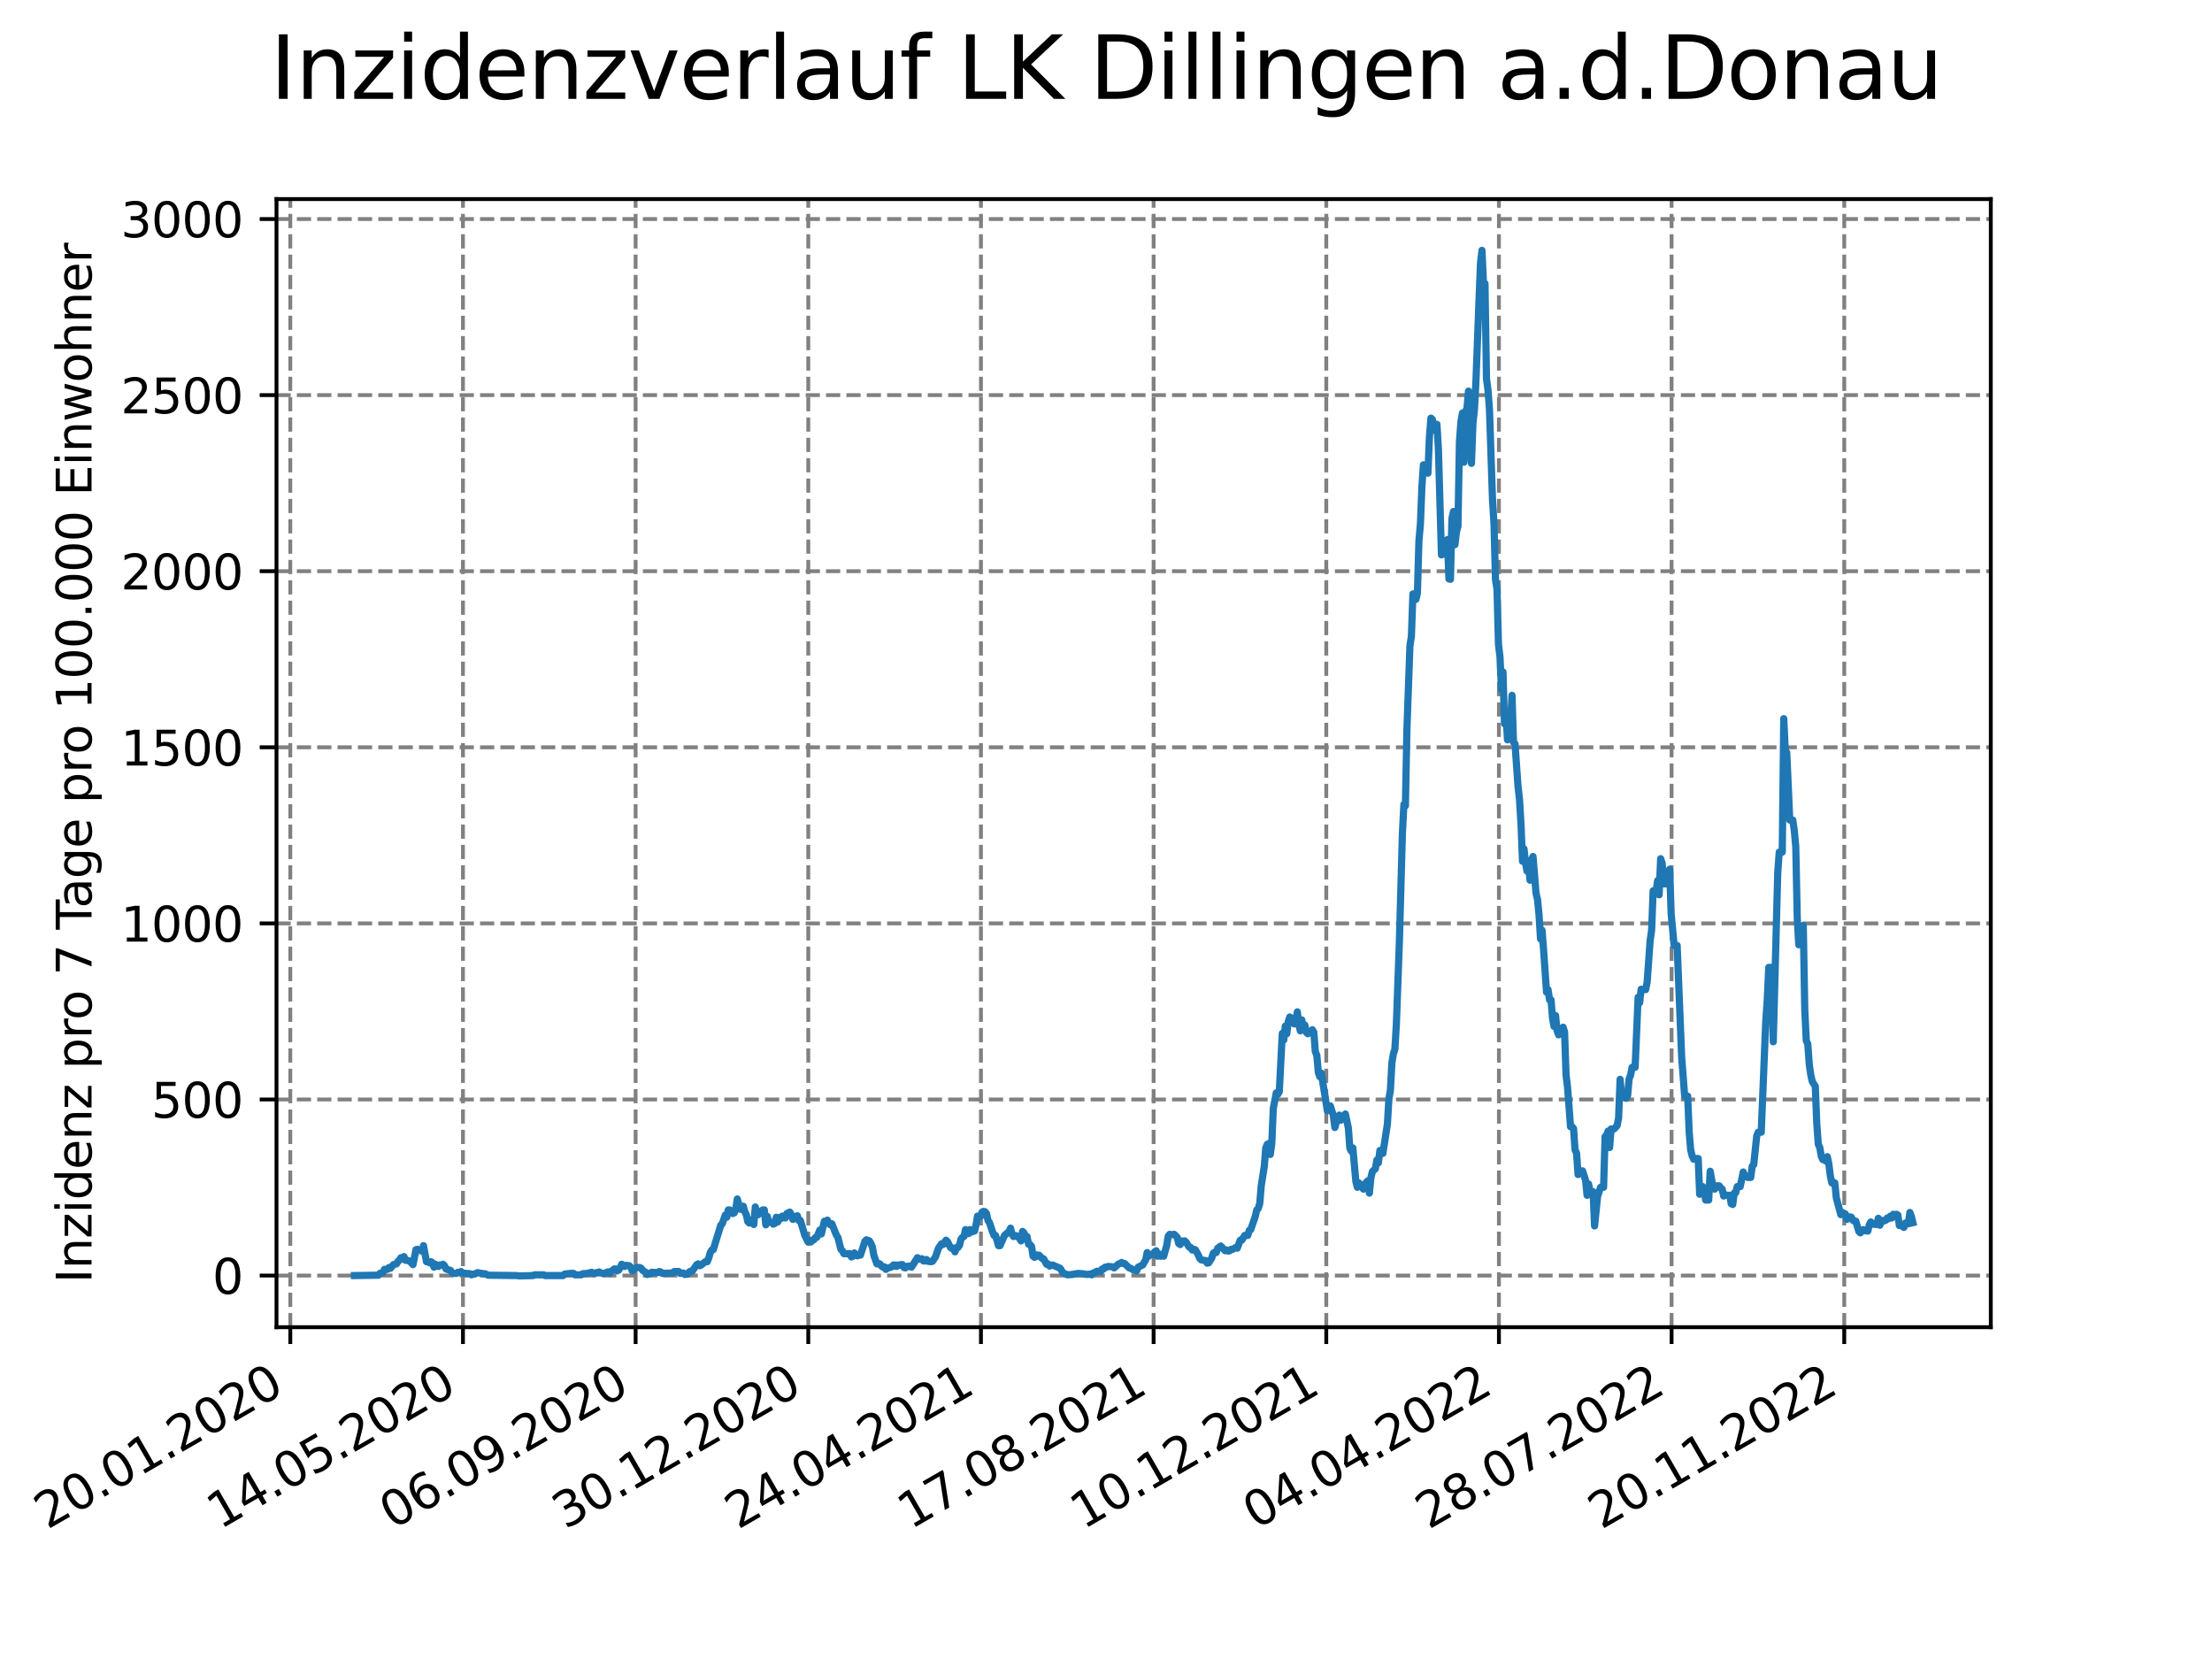 <?xml version="1.0" encoding="utf-8" standalone="no"?>
<!DOCTYPE svg PUBLIC "-//W3C//DTD SVG 1.1//EN"
  "http://www.w3.org/Graphics/SVG/1.1/DTD/svg11.dtd">
<svg xmlns:xlink="http://www.w3.org/1999/xlink" width="460.8pt" height="345.6pt" viewBox="0 0 460.8 345.6" xmlns="http://www.w3.org/2000/svg" version="1.1">
 <defs>
  <style type="text/css">*{stroke-linejoin: round; stroke-linecap: butt}</style>
 </defs>
 <g id="figure_1">
  <g id="patch_1">
   <path d="M 0 345.6 
L 460.8 345.6 
L 460.8 0 
L 0 0 
z
" style="fill: #ffffff"/>
  </g>
  <g id="axes_1">
   <g id="patch_2">
    <path d="M 57.6 276.48 
L 414.72 276.48 
L 414.72 41.472 
L 57.6 41.472 
z
" style="fill: #ffffff"/>
   </g>
   <g id="matplotlib.axis_1">
    <g id="xtick_1">
     <g id="line2d_1">
      <path d="M 60.475 276.48 
L 60.475 41.472 
" clip-path="url(#p86021209bf)" style="fill: none; stroke-dasharray: 2.96,1.28; stroke-dashoffset: 0; stroke: #808080; stroke-width: 0.8"/>
     </g>
     <g id="line2d_2">
      <defs>
       <path id="m618282a5e6" d="M 0 0 
L 0 3.5 
" style="stroke: #000000; stroke-width: 0.8"/>
      </defs>
      <g>
       <use xlink:href="#m618282a5e6" x="60.475" y="276.48" style="stroke: #000000; stroke-width: 0.8"/>
      </g>
     </g>
     <g id="text_1">
      <!-- 20.01.2020 -->
      <g transform="translate(9.85 318.689) rotate(-30) scale(0.1 -0.1)">
       <defs>
        <path id="DejaVuSans-32" d="M 1228 531 
L 3431 531 
L 3431 0 
L 469 0 
L 469 531 
Q 828 903 1448 1529 
Q 2069 2156 2228 2338 
Q 2531 2678 2651 2914 
Q 2772 3150 2772 3378 
Q 2772 3750 2511 3984 
Q 2250 4219 1831 4219 
Q 1534 4219 1204 4116 
Q 875 4013 500 3803 
L 500 4441 
Q 881 4594 1212 4672 
Q 1544 4750 1819 4750 
Q 2544 4750 2975 4387 
Q 3406 4025 3406 3419 
Q 3406 3131 3298 2873 
Q 3191 2616 2906 2266 
Q 2828 2175 2409 1742 
Q 1991 1309 1228 531 
z
" transform="scale(0.016)"/>
        <path id="DejaVuSans-30" d="M 2034 4250 
Q 1547 4250 1301 3770 
Q 1056 3291 1056 2328 
Q 1056 1369 1301 889 
Q 1547 409 2034 409 
Q 2525 409 2770 889 
Q 3016 1369 3016 2328 
Q 3016 3291 2770 3770 
Q 2525 4250 2034 4250 
z
M 2034 4750 
Q 2819 4750 3233 4129 
Q 3647 3509 3647 2328 
Q 3647 1150 3233 529 
Q 2819 -91 2034 -91 
Q 1250 -91 836 529 
Q 422 1150 422 2328 
Q 422 3509 836 4129 
Q 1250 4750 2034 4750 
z
" transform="scale(0.016)"/>
        <path id="DejaVuSans-2e" d="M 684 794 
L 1344 794 
L 1344 0 
L 684 0 
L 684 794 
z
" transform="scale(0.016)"/>
        <path id="DejaVuSans-31" d="M 794 531 
L 1825 531 
L 1825 4091 
L 703 3866 
L 703 4441 
L 1819 4666 
L 2450 4666 
L 2450 531 
L 3481 531 
L 3481 0 
L 794 0 
L 794 531 
z
" transform="scale(0.016)"/>
       </defs>
       <use xlink:href="#DejaVuSans-32"/>
       <use xlink:href="#DejaVuSans-30" x="63.623"/>
       <use xlink:href="#DejaVuSans-2e" x="127.246"/>
       <use xlink:href="#DejaVuSans-30" x="159.033"/>
       <use xlink:href="#DejaVuSans-31" x="222.656"/>
       <use xlink:href="#DejaVuSans-2e" x="286.279"/>
       <use xlink:href="#DejaVuSans-32" x="318.066"/>
       <use xlink:href="#DejaVuSans-30" x="381.689"/>
       <use xlink:href="#DejaVuSans-32" x="445.312"/>
       <use xlink:href="#DejaVuSans-30" x="508.936"/>
      </g>
     </g>
    </g>
    <g id="xtick_2">
     <g id="line2d_3">
      <path d="M 96.443 276.48 
L 96.443 41.472 
" clip-path="url(#p86021209bf)" style="fill: none; stroke-dasharray: 2.96,1.28; stroke-dashoffset: 0; stroke: #808080; stroke-width: 0.8"/>
     </g>
     <g id="line2d_4">
      <g>
       <use xlink:href="#m618282a5e6" x="96.443" y="276.48" style="stroke: #000000; stroke-width: 0.8"/>
      </g>
     </g>
     <g id="text_2">
      <!-- 14.05.2020 -->
      <g transform="translate(45.818 318.689) rotate(-30) scale(0.1 -0.1)">
       <defs>
        <path id="DejaVuSans-34" d="M 2419 4116 
L 825 1625 
L 2419 1625 
L 2419 4116 
z
M 2253 4666 
L 3047 4666 
L 3047 1625 
L 3713 1625 
L 3713 1100 
L 3047 1100 
L 3047 0 
L 2419 0 
L 2419 1100 
L 313 1100 
L 313 1709 
L 2253 4666 
z
" transform="scale(0.016)"/>
        <path id="DejaVuSans-35" d="M 691 4666 
L 3169 4666 
L 3169 4134 
L 1269 4134 
L 1269 2991 
Q 1406 3038 1543 3061 
Q 1681 3084 1819 3084 
Q 2600 3084 3056 2656 
Q 3513 2228 3513 1497 
Q 3513 744 3044 326 
Q 2575 -91 1722 -91 
Q 1428 -91 1123 -41 
Q 819 9 494 109 
L 494 744 
Q 775 591 1075 516 
Q 1375 441 1709 441 
Q 2250 441 2565 725 
Q 2881 1009 2881 1497 
Q 2881 1984 2565 2268 
Q 2250 2553 1709 2553 
Q 1456 2553 1204 2497 
Q 953 2441 691 2322 
L 691 4666 
z
" transform="scale(0.016)"/>
       </defs>
       <use xlink:href="#DejaVuSans-31"/>
       <use xlink:href="#DejaVuSans-34" x="63.623"/>
       <use xlink:href="#DejaVuSans-2e" x="127.246"/>
       <use xlink:href="#DejaVuSans-30" x="159.033"/>
       <use xlink:href="#DejaVuSans-35" x="222.656"/>
       <use xlink:href="#DejaVuSans-2e" x="286.279"/>
       <use xlink:href="#DejaVuSans-32" x="318.066"/>
       <use xlink:href="#DejaVuSans-30" x="381.689"/>
       <use xlink:href="#DejaVuSans-32" x="445.312"/>
       <use xlink:href="#DejaVuSans-30" x="508.936"/>
      </g>
     </g>
    </g>
    <g id="xtick_3">
     <g id="line2d_5">
      <path d="M 132.412 276.48 
L 132.412 41.472 
" clip-path="url(#p86021209bf)" style="fill: none; stroke-dasharray: 2.96,1.28; stroke-dashoffset: 0; stroke: #808080; stroke-width: 0.8"/>
     </g>
     <g id="line2d_6">
      <g>
       <use xlink:href="#m618282a5e6" x="132.412" y="276.48" style="stroke: #000000; stroke-width: 0.8"/>
      </g>
     </g>
     <g id="text_3">
      <!-- 06.09.2020 -->
      <g transform="translate(81.787 318.689) rotate(-30) scale(0.1 -0.1)">
       <defs>
        <path id="DejaVuSans-36" d="M 2113 2584 
Q 1688 2584 1439 2293 
Q 1191 2003 1191 1497 
Q 1191 994 1439 701 
Q 1688 409 2113 409 
Q 2538 409 2786 701 
Q 3034 994 3034 1497 
Q 3034 2003 2786 2293 
Q 2538 2584 2113 2584 
z
M 3366 4563 
L 3366 3988 
Q 3128 4100 2886 4159 
Q 2644 4219 2406 4219 
Q 1781 4219 1451 3797 
Q 1122 3375 1075 2522 
Q 1259 2794 1537 2939 
Q 1816 3084 2150 3084 
Q 2853 3084 3261 2657 
Q 3669 2231 3669 1497 
Q 3669 778 3244 343 
Q 2819 -91 2113 -91 
Q 1303 -91 875 529 
Q 447 1150 447 2328 
Q 447 3434 972 4092 
Q 1497 4750 2381 4750 
Q 2619 4750 2861 4703 
Q 3103 4656 3366 4563 
z
" transform="scale(0.016)"/>
        <path id="DejaVuSans-39" d="M 703 97 
L 703 672 
Q 941 559 1184 500 
Q 1428 441 1663 441 
Q 2288 441 2617 861 
Q 2947 1281 2994 2138 
Q 2813 1869 2534 1725 
Q 2256 1581 1919 1581 
Q 1219 1581 811 2004 
Q 403 2428 403 3163 
Q 403 3881 828 4315 
Q 1253 4750 1959 4750 
Q 2769 4750 3195 4129 
Q 3622 3509 3622 2328 
Q 3622 1225 3098 567 
Q 2575 -91 1691 -91 
Q 1453 -91 1209 -44 
Q 966 3 703 97 
z
M 1959 2075 
Q 2384 2075 2632 2365 
Q 2881 2656 2881 3163 
Q 2881 3666 2632 3958 
Q 2384 4250 1959 4250 
Q 1534 4250 1286 3958 
Q 1038 3666 1038 3163 
Q 1038 2656 1286 2365 
Q 1534 2075 1959 2075 
z
" transform="scale(0.016)"/>
       </defs>
       <use xlink:href="#DejaVuSans-30"/>
       <use xlink:href="#DejaVuSans-36" x="63.623"/>
       <use xlink:href="#DejaVuSans-2e" x="127.246"/>
       <use xlink:href="#DejaVuSans-30" x="159.033"/>
       <use xlink:href="#DejaVuSans-39" x="222.656"/>
       <use xlink:href="#DejaVuSans-2e" x="286.279"/>
       <use xlink:href="#DejaVuSans-32" x="318.066"/>
       <use xlink:href="#DejaVuSans-30" x="381.689"/>
       <use xlink:href="#DejaVuSans-32" x="445.312"/>
       <use xlink:href="#DejaVuSans-30" x="508.936"/>
      </g>
     </g>
    </g>
    <g id="xtick_4">
     <g id="line2d_7">
      <path d="M 168.38 276.48 
L 168.38 41.472 
" clip-path="url(#p86021209bf)" style="fill: none; stroke-dasharray: 2.96,1.28; stroke-dashoffset: 0; stroke: #808080; stroke-width: 0.8"/>
     </g>
     <g id="line2d_8">
      <g>
       <use xlink:href="#m618282a5e6" x="168.38" y="276.48" style="stroke: #000000; stroke-width: 0.8"/>
      </g>
     </g>
     <g id="text_4">
      <!-- 30.12.2020 -->
      <g transform="translate(117.755 318.689) rotate(-30) scale(0.1 -0.1)">
       <defs>
        <path id="DejaVuSans-33" d="M 2597 2516 
Q 3050 2419 3304 2112 
Q 3559 1806 3559 1356 
Q 3559 666 3084 287 
Q 2609 -91 1734 -91 
Q 1441 -91 1130 -33 
Q 819 25 488 141 
L 488 750 
Q 750 597 1062 519 
Q 1375 441 1716 441 
Q 2309 441 2620 675 
Q 2931 909 2931 1356 
Q 2931 1769 2642 2001 
Q 2353 2234 1838 2234 
L 1294 2234 
L 1294 2753 
L 1863 2753 
Q 2328 2753 2575 2939 
Q 2822 3125 2822 3475 
Q 2822 3834 2567 4026 
Q 2313 4219 1838 4219 
Q 1578 4219 1281 4162 
Q 984 4106 628 3988 
L 628 4550 
Q 988 4650 1302 4700 
Q 1616 4750 1894 4750 
Q 2613 4750 3031 4423 
Q 3450 4097 3450 3541 
Q 3450 3153 3228 2886 
Q 3006 2619 2597 2516 
z
" transform="scale(0.016)"/>
       </defs>
       <use xlink:href="#DejaVuSans-33"/>
       <use xlink:href="#DejaVuSans-30" x="63.623"/>
       <use xlink:href="#DejaVuSans-2e" x="127.246"/>
       <use xlink:href="#DejaVuSans-31" x="159.033"/>
       <use xlink:href="#DejaVuSans-32" x="222.656"/>
       <use xlink:href="#DejaVuSans-2e" x="286.279"/>
       <use xlink:href="#DejaVuSans-32" x="318.066"/>
       <use xlink:href="#DejaVuSans-30" x="381.689"/>
       <use xlink:href="#DejaVuSans-32" x="445.312"/>
       <use xlink:href="#DejaVuSans-30" x="508.936"/>
      </g>
     </g>
    </g>
    <g id="xtick_5">
     <g id="line2d_9">
      <path d="M 204.349 276.48 
L 204.349 41.472 
" clip-path="url(#p86021209bf)" style="fill: none; stroke-dasharray: 2.96,1.28; stroke-dashoffset: 0; stroke: #808080; stroke-width: 0.8"/>
     </g>
     <g id="line2d_10">
      <g>
       <use xlink:href="#m618282a5e6" x="204.349" y="276.48" style="stroke: #000000; stroke-width: 0.8"/>
      </g>
     </g>
     <g id="text_5">
      <!-- 24.04.2021 -->
      <g transform="translate(153.724 318.689) rotate(-30) scale(0.1 -0.1)">
       <use xlink:href="#DejaVuSans-32"/>
       <use xlink:href="#DejaVuSans-34" x="63.623"/>
       <use xlink:href="#DejaVuSans-2e" x="127.246"/>
       <use xlink:href="#DejaVuSans-30" x="159.033"/>
       <use xlink:href="#DejaVuSans-34" x="222.656"/>
       <use xlink:href="#DejaVuSans-2e" x="286.279"/>
       <use xlink:href="#DejaVuSans-32" x="318.066"/>
       <use xlink:href="#DejaVuSans-30" x="381.689"/>
       <use xlink:href="#DejaVuSans-32" x="445.312"/>
       <use xlink:href="#DejaVuSans-31" x="508.936"/>
      </g>
     </g>
    </g>
    <g id="xtick_6">
     <g id="line2d_11">
      <path d="M 240.317 276.48 
L 240.317 41.472 
" clip-path="url(#p86021209bf)" style="fill: none; stroke-dasharray: 2.96,1.28; stroke-dashoffset: 0; stroke: #808080; stroke-width: 0.8"/>
     </g>
     <g id="line2d_12">
      <g>
       <use xlink:href="#m618282a5e6" x="240.317" y="276.48" style="stroke: #000000; stroke-width: 0.8"/>
      </g>
     </g>
     <g id="text_6">
      <!-- 17.08.2021 -->
      <g transform="translate(189.692 318.689) rotate(-30) scale(0.1 -0.1)">
       <defs>
        <path id="DejaVuSans-37" d="M 525 4666 
L 3525 4666 
L 3525 4397 
L 1831 0 
L 1172 0 
L 2766 4134 
L 525 4134 
L 525 4666 
z
" transform="scale(0.016)"/>
        <path id="DejaVuSans-38" d="M 2034 2216 
Q 1584 2216 1326 1975 
Q 1069 1734 1069 1313 
Q 1069 891 1326 650 
Q 1584 409 2034 409 
Q 2484 409 2743 651 
Q 3003 894 3003 1313 
Q 3003 1734 2745 1975 
Q 2488 2216 2034 2216 
z
M 1403 2484 
Q 997 2584 770 2862 
Q 544 3141 544 3541 
Q 544 4100 942 4425 
Q 1341 4750 2034 4750 
Q 2731 4750 3128 4425 
Q 3525 4100 3525 3541 
Q 3525 3141 3298 2862 
Q 3072 2584 2669 2484 
Q 3125 2378 3379 2068 
Q 3634 1759 3634 1313 
Q 3634 634 3220 271 
Q 2806 -91 2034 -91 
Q 1263 -91 848 271 
Q 434 634 434 1313 
Q 434 1759 690 2068 
Q 947 2378 1403 2484 
z
M 1172 3481 
Q 1172 3119 1398 2916 
Q 1625 2713 2034 2713 
Q 2441 2713 2670 2916 
Q 2900 3119 2900 3481 
Q 2900 3844 2670 4047 
Q 2441 4250 2034 4250 
Q 1625 4250 1398 4047 
Q 1172 3844 1172 3481 
z
" transform="scale(0.016)"/>
       </defs>
       <use xlink:href="#DejaVuSans-31"/>
       <use xlink:href="#DejaVuSans-37" x="63.623"/>
       <use xlink:href="#DejaVuSans-2e" x="127.246"/>
       <use xlink:href="#DejaVuSans-30" x="159.033"/>
       <use xlink:href="#DejaVuSans-38" x="222.656"/>
       <use xlink:href="#DejaVuSans-2e" x="286.279"/>
       <use xlink:href="#DejaVuSans-32" x="318.066"/>
       <use xlink:href="#DejaVuSans-30" x="381.689"/>
       <use xlink:href="#DejaVuSans-32" x="445.312"/>
       <use xlink:href="#DejaVuSans-31" x="508.936"/>
      </g>
     </g>
    </g>
    <g id="xtick_7">
     <g id="line2d_13">
      <path d="M 276.286 276.48 
L 276.286 41.472 
" clip-path="url(#p86021209bf)" style="fill: none; stroke-dasharray: 2.96,1.28; stroke-dashoffset: 0; stroke: #808080; stroke-width: 0.8"/>
     </g>
     <g id="line2d_14">
      <g>
       <use xlink:href="#m618282a5e6" x="276.286" y="276.48" style="stroke: #000000; stroke-width: 0.8"/>
      </g>
     </g>
     <g id="text_7">
      <!-- 10.12.2021 -->
      <g transform="translate(225.66 318.689) rotate(-30) scale(0.1 -0.1)">
       <use xlink:href="#DejaVuSans-31"/>
       <use xlink:href="#DejaVuSans-30" x="63.623"/>
       <use xlink:href="#DejaVuSans-2e" x="127.246"/>
       <use xlink:href="#DejaVuSans-31" x="159.033"/>
       <use xlink:href="#DejaVuSans-32" x="222.656"/>
       <use xlink:href="#DejaVuSans-2e" x="286.279"/>
       <use xlink:href="#DejaVuSans-32" x="318.066"/>
       <use xlink:href="#DejaVuSans-30" x="381.689"/>
       <use xlink:href="#DejaVuSans-32" x="445.312"/>
       <use xlink:href="#DejaVuSans-31" x="508.936"/>
      </g>
     </g>
    </g>
    <g id="xtick_8">
     <g id="line2d_15">
      <path d="M 312.254 276.48 
L 312.254 41.472 
" clip-path="url(#p86021209bf)" style="fill: none; stroke-dasharray: 2.96,1.28; stroke-dashoffset: 0; stroke: #808080; stroke-width: 0.8"/>
     </g>
     <g id="line2d_16">
      <g>
       <use xlink:href="#m618282a5e6" x="312.254" y="276.48" style="stroke: #000000; stroke-width: 0.8"/>
      </g>
     </g>
     <g id="text_8">
      <!-- 04.04.2022 -->
      <g transform="translate(261.629 318.689) rotate(-30) scale(0.1 -0.1)">
       <use xlink:href="#DejaVuSans-30"/>
       <use xlink:href="#DejaVuSans-34" x="63.623"/>
       <use xlink:href="#DejaVuSans-2e" x="127.246"/>
       <use xlink:href="#DejaVuSans-30" x="159.033"/>
       <use xlink:href="#DejaVuSans-34" x="222.656"/>
       <use xlink:href="#DejaVuSans-2e" x="286.279"/>
       <use xlink:href="#DejaVuSans-32" x="318.066"/>
       <use xlink:href="#DejaVuSans-30" x="381.689"/>
       <use xlink:href="#DejaVuSans-32" x="445.312"/>
       <use xlink:href="#DejaVuSans-32" x="508.936"/>
      </g>
     </g>
    </g>
    <g id="xtick_9">
     <g id="line2d_17">
      <path d="M 348.223 276.48 
L 348.223 41.472 
" clip-path="url(#p86021209bf)" style="fill: none; stroke-dasharray: 2.96,1.28; stroke-dashoffset: 0; stroke: #808080; stroke-width: 0.8"/>
     </g>
     <g id="line2d_18">
      <g>
       <use xlink:href="#m618282a5e6" x="348.223" y="276.48" style="stroke: #000000; stroke-width: 0.8"/>
      </g>
     </g>
     <g id="text_9">
      <!-- 28.07.2022 -->
      <g transform="translate(297.597 318.689) rotate(-30) scale(0.1 -0.1)">
       <use xlink:href="#DejaVuSans-32"/>
       <use xlink:href="#DejaVuSans-38" x="63.623"/>
       <use xlink:href="#DejaVuSans-2e" x="127.246"/>
       <use xlink:href="#DejaVuSans-30" x="159.033"/>
       <use xlink:href="#DejaVuSans-37" x="222.656"/>
       <use xlink:href="#DejaVuSans-2e" x="286.279"/>
       <use xlink:href="#DejaVuSans-32" x="318.066"/>
       <use xlink:href="#DejaVuSans-30" x="381.689"/>
       <use xlink:href="#DejaVuSans-32" x="445.312"/>
       <use xlink:href="#DejaVuSans-32" x="508.936"/>
      </g>
     </g>
    </g>
    <g id="xtick_10">
     <g id="line2d_19">
      <path d="M 384.191 276.48 
L 384.191 41.472 
" clip-path="url(#p86021209bf)" style="fill: none; stroke-dasharray: 2.96,1.28; stroke-dashoffset: 0; stroke: #808080; stroke-width: 0.8"/>
     </g>
     <g id="line2d_20">
      <g>
       <use xlink:href="#m618282a5e6" x="384.191" y="276.48" style="stroke: #000000; stroke-width: 0.8"/>
      </g>
     </g>
     <g id="text_10">
      <!-- 20.11.2022 -->
      <g transform="translate(333.566 318.689) rotate(-30) scale(0.1 -0.1)">
       <use xlink:href="#DejaVuSans-32"/>
       <use xlink:href="#DejaVuSans-30" x="63.623"/>
       <use xlink:href="#DejaVuSans-2e" x="127.246"/>
       <use xlink:href="#DejaVuSans-31" x="159.033"/>
       <use xlink:href="#DejaVuSans-31" x="222.656"/>
       <use xlink:href="#DejaVuSans-2e" x="286.279"/>
       <use xlink:href="#DejaVuSans-32" x="318.066"/>
       <use xlink:href="#DejaVuSans-30" x="381.689"/>
       <use xlink:href="#DejaVuSans-32" x="445.312"/>
       <use xlink:href="#DejaVuSans-32" x="508.936"/>
      </g>
     </g>
    </g>
   </g>
   <g id="matplotlib.axis_2">
    <g id="ytick_1">
     <g id="line2d_21">
      <path d="M 57.6 265.722 
L 414.72 265.722 
" clip-path="url(#p86021209bf)" style="fill: none; stroke-dasharray: 2.96,1.28; stroke-dashoffset: 0; stroke: #808080; stroke-width: 0.8"/>
     </g>
     <g id="line2d_22">
      <defs>
       <path id="m89e9a19fcd" d="M 0 0 
L -3.5 0 
" style="stroke: #000000; stroke-width: 0.8"/>
      </defs>
      <g>
       <use xlink:href="#m89e9a19fcd" x="57.6" y="265.722" style="stroke: #000000; stroke-width: 0.8"/>
      </g>
     </g>
     <g id="text_11">
      <!-- 0 -->
      <g transform="translate(44.237 269.521) scale(0.1 -0.1)">
       <use xlink:href="#DejaVuSans-30"/>
      </g>
     </g>
    </g>
    <g id="ytick_2">
     <g id="line2d_23">
      <path d="M 57.6 229.04 
L 414.72 229.04 
" clip-path="url(#p86021209bf)" style="fill: none; stroke-dasharray: 2.96,1.28; stroke-dashoffset: 0; stroke: #808080; stroke-width: 0.8"/>
     </g>
     <g id="line2d_24">
      <g>
       <use xlink:href="#m89e9a19fcd" x="57.6" y="229.04" style="stroke: #000000; stroke-width: 0.8"/>
      </g>
     </g>
     <g id="text_12">
      <!-- 500 -->
      <g transform="translate(31.512 232.839) scale(0.1 -0.1)">
       <use xlink:href="#DejaVuSans-35"/>
       <use xlink:href="#DejaVuSans-30" x="63.623"/>
       <use xlink:href="#DejaVuSans-30" x="127.246"/>
      </g>
     </g>
    </g>
    <g id="ytick_3">
     <g id="line2d_25">
      <path d="M 57.6 192.358 
L 414.72 192.358 
" clip-path="url(#p86021209bf)" style="fill: none; stroke-dasharray: 2.96,1.28; stroke-dashoffset: 0; stroke: #808080; stroke-width: 0.8"/>
     </g>
     <g id="line2d_26">
      <g>
       <use xlink:href="#m89e9a19fcd" x="57.6" y="192.358" style="stroke: #000000; stroke-width: 0.8"/>
      </g>
     </g>
     <g id="text_13">
      <!-- 1000 -->
      <g transform="translate(25.15 196.157) scale(0.1 -0.1)">
       <use xlink:href="#DejaVuSans-31"/>
       <use xlink:href="#DejaVuSans-30" x="63.623"/>
       <use xlink:href="#DejaVuSans-30" x="127.246"/>
       <use xlink:href="#DejaVuSans-30" x="190.869"/>
      </g>
     </g>
    </g>
    <g id="ytick_4">
     <g id="line2d_27">
      <path d="M 57.6 155.676 
L 414.72 155.676 
" clip-path="url(#p86021209bf)" style="fill: none; stroke-dasharray: 2.96,1.28; stroke-dashoffset: 0; stroke: #808080; stroke-width: 0.8"/>
     </g>
     <g id="line2d_28">
      <g>
       <use xlink:href="#m89e9a19fcd" x="57.6" y="155.676" style="stroke: #000000; stroke-width: 0.8"/>
      </g>
     </g>
     <g id="text_14">
      <!-- 1500 -->
      <g transform="translate(25.15 159.476) scale(0.1 -0.1)">
       <use xlink:href="#DejaVuSans-31"/>
       <use xlink:href="#DejaVuSans-35" x="63.623"/>
       <use xlink:href="#DejaVuSans-30" x="127.246"/>
       <use xlink:href="#DejaVuSans-30" x="190.869"/>
      </g>
     </g>
    </g>
    <g id="ytick_5">
     <g id="line2d_29">
      <path d="M 57.6 118.995 
L 414.72 118.995 
" clip-path="url(#p86021209bf)" style="fill: none; stroke-dasharray: 2.96,1.28; stroke-dashoffset: 0; stroke: #808080; stroke-width: 0.8"/>
     </g>
     <g id="line2d_30">
      <g>
       <use xlink:href="#m89e9a19fcd" x="57.6" y="118.995" style="stroke: #000000; stroke-width: 0.8"/>
      </g>
     </g>
     <g id="text_15">
      <!-- 2000 -->
      <g transform="translate(25.15 122.794) scale(0.1 -0.1)">
       <use xlink:href="#DejaVuSans-32"/>
       <use xlink:href="#DejaVuSans-30" x="63.623"/>
       <use xlink:href="#DejaVuSans-30" x="127.246"/>
       <use xlink:href="#DejaVuSans-30" x="190.869"/>
      </g>
     </g>
    </g>
    <g id="ytick_6">
     <g id="line2d_31">
      <path d="M 57.6 82.313 
L 414.72 82.313 
" clip-path="url(#p86021209bf)" style="fill: none; stroke-dasharray: 2.96,1.28; stroke-dashoffset: 0; stroke: #808080; stroke-width: 0.8"/>
     </g>
     <g id="line2d_32">
      <g>
       <use xlink:href="#m89e9a19fcd" x="57.6" y="82.313" style="stroke: #000000; stroke-width: 0.8"/>
      </g>
     </g>
     <g id="text_16">
      <!-- 2500 -->
      <g transform="translate(25.15 86.112) scale(0.1 -0.1)">
       <use xlink:href="#DejaVuSans-32"/>
       <use xlink:href="#DejaVuSans-35" x="63.623"/>
       <use xlink:href="#DejaVuSans-30" x="127.246"/>
       <use xlink:href="#DejaVuSans-30" x="190.869"/>
      </g>
     </g>
    </g>
    <g id="ytick_7">
     <g id="line2d_33">
      <path d="M 57.6 45.631 
L 414.72 45.631 
" clip-path="url(#p86021209bf)" style="fill: none; stroke-dasharray: 2.96,1.28; stroke-dashoffset: 0; stroke: #808080; stroke-width: 0.8"/>
     </g>
     <g id="line2d_34">
      <g>
       <use xlink:href="#m89e9a19fcd" x="57.6" y="45.631" style="stroke: #000000; stroke-width: 0.8"/>
      </g>
     </g>
     <g id="text_17">
      <!-- 3000 -->
      <g transform="translate(25.15 49.43) scale(0.1 -0.1)">
       <use xlink:href="#DejaVuSans-33"/>
       <use xlink:href="#DejaVuSans-30" x="63.623"/>
       <use xlink:href="#DejaVuSans-30" x="127.246"/>
       <use xlink:href="#DejaVuSans-30" x="190.869"/>
      </g>
     </g>
    </g>
    <g id="text_18">
     <!-- Inzidenz pro 7 Tage pro 100.000 Einwohner -->
     <g transform="translate(19.07 267.301) rotate(-90) scale(0.1 -0.1)">
      <defs>
       <path id="DejaVuSans-49" d="M 628 4666 
L 1259 4666 
L 1259 0 
L 628 0 
L 628 4666 
z
" transform="scale(0.016)"/>
       <path id="DejaVuSans-6e" d="M 3513 2113 
L 3513 0 
L 2938 0 
L 2938 2094 
Q 2938 2591 2744 2837 
Q 2550 3084 2163 3084 
Q 1697 3084 1428 2787 
Q 1159 2491 1159 1978 
L 1159 0 
L 581 0 
L 581 3500 
L 1159 3500 
L 1159 2956 
Q 1366 3272 1645 3428 
Q 1925 3584 2291 3584 
Q 2894 3584 3203 3211 
Q 3513 2838 3513 2113 
z
" transform="scale(0.016)"/>
       <path id="DejaVuSans-7a" d="M 353 3500 
L 3084 3500 
L 3084 2975 
L 922 459 
L 3084 459 
L 3084 0 
L 275 0 
L 275 525 
L 2438 3041 
L 353 3041 
L 353 3500 
z
" transform="scale(0.016)"/>
       <path id="DejaVuSans-69" d="M 603 3500 
L 1178 3500 
L 1178 0 
L 603 0 
L 603 3500 
z
M 603 4863 
L 1178 4863 
L 1178 4134 
L 603 4134 
L 603 4863 
z
" transform="scale(0.016)"/>
       <path id="DejaVuSans-64" d="M 2906 2969 
L 2906 4863 
L 3481 4863 
L 3481 0 
L 2906 0 
L 2906 525 
Q 2725 213 2448 61 
Q 2172 -91 1784 -91 
Q 1150 -91 751 415 
Q 353 922 353 1747 
Q 353 2572 751 3078 
Q 1150 3584 1784 3584 
Q 2172 3584 2448 3432 
Q 2725 3281 2906 2969 
z
M 947 1747 
Q 947 1113 1208 752 
Q 1469 391 1925 391 
Q 2381 391 2643 752 
Q 2906 1113 2906 1747 
Q 2906 2381 2643 2742 
Q 2381 3103 1925 3103 
Q 1469 3103 1208 2742 
Q 947 2381 947 1747 
z
" transform="scale(0.016)"/>
       <path id="DejaVuSans-65" d="M 3597 1894 
L 3597 1613 
L 953 1613 
Q 991 1019 1311 708 
Q 1631 397 2203 397 
Q 2534 397 2845 478 
Q 3156 559 3463 722 
L 3463 178 
Q 3153 47 2828 -22 
Q 2503 -91 2169 -91 
Q 1331 -91 842 396 
Q 353 884 353 1716 
Q 353 2575 817 3079 
Q 1281 3584 2069 3584 
Q 2775 3584 3186 3129 
Q 3597 2675 3597 1894 
z
M 3022 2063 
Q 3016 2534 2758 2815 
Q 2500 3097 2075 3097 
Q 1594 3097 1305 2825 
Q 1016 2553 972 2059 
L 3022 2063 
z
" transform="scale(0.016)"/>
       <path id="DejaVuSans-20" transform="scale(0.016)"/>
       <path id="DejaVuSans-70" d="M 1159 525 
L 1159 -1331 
L 581 -1331 
L 581 3500 
L 1159 3500 
L 1159 2969 
Q 1341 3281 1617 3432 
Q 1894 3584 2278 3584 
Q 2916 3584 3314 3078 
Q 3713 2572 3713 1747 
Q 3713 922 3314 415 
Q 2916 -91 2278 -91 
Q 1894 -91 1617 61 
Q 1341 213 1159 525 
z
M 3116 1747 
Q 3116 2381 2855 2742 
Q 2594 3103 2138 3103 
Q 1681 3103 1420 2742 
Q 1159 2381 1159 1747 
Q 1159 1113 1420 752 
Q 1681 391 2138 391 
Q 2594 391 2855 752 
Q 3116 1113 3116 1747 
z
" transform="scale(0.016)"/>
       <path id="DejaVuSans-72" d="M 2631 2963 
Q 2534 3019 2420 3045 
Q 2306 3072 2169 3072 
Q 1681 3072 1420 2755 
Q 1159 2438 1159 1844 
L 1159 0 
L 581 0 
L 581 3500 
L 1159 3500 
L 1159 2956 
Q 1341 3275 1631 3429 
Q 1922 3584 2338 3584 
Q 2397 3584 2469 3576 
Q 2541 3569 2628 3553 
L 2631 2963 
z
" transform="scale(0.016)"/>
       <path id="DejaVuSans-6f" d="M 1959 3097 
Q 1497 3097 1228 2736 
Q 959 2375 959 1747 
Q 959 1119 1226 758 
Q 1494 397 1959 397 
Q 2419 397 2687 759 
Q 2956 1122 2956 1747 
Q 2956 2369 2687 2733 
Q 2419 3097 1959 3097 
z
M 1959 3584 
Q 2709 3584 3137 3096 
Q 3566 2609 3566 1747 
Q 3566 888 3137 398 
Q 2709 -91 1959 -91 
Q 1206 -91 779 398 
Q 353 888 353 1747 
Q 353 2609 779 3096 
Q 1206 3584 1959 3584 
z
" transform="scale(0.016)"/>
       <path id="DejaVuSans-54" d="M -19 4666 
L 3928 4666 
L 3928 4134 
L 2272 4134 
L 2272 0 
L 1638 0 
L 1638 4134 
L -19 4134 
L -19 4666 
z
" transform="scale(0.016)"/>
       <path id="DejaVuSans-61" d="M 2194 1759 
Q 1497 1759 1228 1600 
Q 959 1441 959 1056 
Q 959 750 1161 570 
Q 1363 391 1709 391 
Q 2188 391 2477 730 
Q 2766 1069 2766 1631 
L 2766 1759 
L 2194 1759 
z
M 3341 1997 
L 3341 0 
L 2766 0 
L 2766 531 
Q 2569 213 2275 61 
Q 1981 -91 1556 -91 
Q 1019 -91 701 211 
Q 384 513 384 1019 
Q 384 1609 779 1909 
Q 1175 2209 1959 2209 
L 2766 2209 
L 2766 2266 
Q 2766 2663 2505 2880 
Q 2244 3097 1772 3097 
Q 1472 3097 1187 3025 
Q 903 2953 641 2809 
L 641 3341 
Q 956 3463 1253 3523 
Q 1550 3584 1831 3584 
Q 2591 3584 2966 3190 
Q 3341 2797 3341 1997 
z
" transform="scale(0.016)"/>
       <path id="DejaVuSans-67" d="M 2906 1791 
Q 2906 2416 2648 2759 
Q 2391 3103 1925 3103 
Q 1463 3103 1205 2759 
Q 947 2416 947 1791 
Q 947 1169 1205 825 
Q 1463 481 1925 481 
Q 2391 481 2648 825 
Q 2906 1169 2906 1791 
z
M 3481 434 
Q 3481 -459 3084 -895 
Q 2688 -1331 1869 -1331 
Q 1566 -1331 1297 -1286 
Q 1028 -1241 775 -1147 
L 775 -588 
Q 1028 -725 1275 -790 
Q 1522 -856 1778 -856 
Q 2344 -856 2625 -561 
Q 2906 -266 2906 331 
L 2906 616 
Q 2728 306 2450 153 
Q 2172 0 1784 0 
Q 1141 0 747 490 
Q 353 981 353 1791 
Q 353 2603 747 3093 
Q 1141 3584 1784 3584 
Q 2172 3584 2450 3431 
Q 2728 3278 2906 2969 
L 2906 3500 
L 3481 3500 
L 3481 434 
z
" transform="scale(0.016)"/>
       <path id="DejaVuSans-45" d="M 628 4666 
L 3578 4666 
L 3578 4134 
L 1259 4134 
L 1259 2753 
L 3481 2753 
L 3481 2222 
L 1259 2222 
L 1259 531 
L 3634 531 
L 3634 0 
L 628 0 
L 628 4666 
z
" transform="scale(0.016)"/>
       <path id="DejaVuSans-77" d="M 269 3500 
L 844 3500 
L 1563 769 
L 2278 3500 
L 2956 3500 
L 3675 769 
L 4391 3500 
L 4966 3500 
L 4050 0 
L 3372 0 
L 2619 2869 
L 1863 0 
L 1184 0 
L 269 3500 
z
" transform="scale(0.016)"/>
       <path id="DejaVuSans-68" d="M 3513 2113 
L 3513 0 
L 2938 0 
L 2938 2094 
Q 2938 2591 2744 2837 
Q 2550 3084 2163 3084 
Q 1697 3084 1428 2787 
Q 1159 2491 1159 1978 
L 1159 0 
L 581 0 
L 581 4863 
L 1159 4863 
L 1159 2956 
Q 1366 3272 1645 3428 
Q 1925 3584 2291 3584 
Q 2894 3584 3203 3211 
Q 3513 2838 3513 2113 
z
" transform="scale(0.016)"/>
      </defs>
      <use xlink:href="#DejaVuSans-49"/>
      <use xlink:href="#DejaVuSans-6e" x="29.492"/>
      <use xlink:href="#DejaVuSans-7a" x="92.871"/>
      <use xlink:href="#DejaVuSans-69" x="145.361"/>
      <use xlink:href="#DejaVuSans-64" x="173.145"/>
      <use xlink:href="#DejaVuSans-65" x="236.621"/>
      <use xlink:href="#DejaVuSans-6e" x="298.145"/>
      <use xlink:href="#DejaVuSans-7a" x="361.523"/>
      <use xlink:href="#DejaVuSans-20" x="414.014"/>
      <use xlink:href="#DejaVuSans-70" x="445.801"/>
      <use xlink:href="#DejaVuSans-72" x="509.277"/>
      <use xlink:href="#DejaVuSans-6f" x="548.141"/>
      <use xlink:href="#DejaVuSans-20" x="609.322"/>
      <use xlink:href="#DejaVuSans-37" x="641.109"/>
      <use xlink:href="#DejaVuSans-20" x="704.732"/>
      <use xlink:href="#DejaVuSans-54" x="736.52"/>
      <use xlink:href="#DejaVuSans-61" x="781.104"/>
      <use xlink:href="#DejaVuSans-67" x="842.383"/>
      <use xlink:href="#DejaVuSans-65" x="905.859"/>
      <use xlink:href="#DejaVuSans-20" x="967.383"/>
      <use xlink:href="#DejaVuSans-70" x="999.17"/>
      <use xlink:href="#DejaVuSans-72" x="1062.646"/>
      <use xlink:href="#DejaVuSans-6f" x="1101.51"/>
      <use xlink:href="#DejaVuSans-20" x="1162.691"/>
      <use xlink:href="#DejaVuSans-31" x="1194.479"/>
      <use xlink:href="#DejaVuSans-30" x="1258.102"/>
      <use xlink:href="#DejaVuSans-30" x="1321.725"/>
      <use xlink:href="#DejaVuSans-2e" x="1385.348"/>
      <use xlink:href="#DejaVuSans-30" x="1417.135"/>
      <use xlink:href="#DejaVuSans-30" x="1480.758"/>
      <use xlink:href="#DejaVuSans-30" x="1544.381"/>
      <use xlink:href="#DejaVuSans-20" x="1608.004"/>
      <use xlink:href="#DejaVuSans-45" x="1639.791"/>
      <use xlink:href="#DejaVuSans-69" x="1702.975"/>
      <use xlink:href="#DejaVuSans-6e" x="1730.758"/>
      <use xlink:href="#DejaVuSans-77" x="1794.137"/>
      <use xlink:href="#DejaVuSans-6f" x="1875.924"/>
      <use xlink:href="#DejaVuSans-68" x="1937.105"/>
      <use xlink:href="#DejaVuSans-6e" x="2000.484"/>
      <use xlink:href="#DejaVuSans-65" x="2063.863"/>
      <use xlink:href="#DejaVuSans-72" x="2125.387"/>
     </g>
    </g>
   </g>
   <g id="line2d_35">
    <path d="M 73.833 265.722 
L 78.837 265.646 
L 79.15 265.266 
L 79.775 265.114 
L 80.088 264.43 
L 80.714 264.43 
L 81.026 264.05 
L 81.339 264.202 
L 81.965 263.443 
L 82.59 263.291 
L 82.903 262.759 
L 83.216 262.531 
L 83.529 261.999 
L 83.841 262.075 
L 84.154 261.771 
L 84.467 262.531 
L 85.092 262.607 
L 85.405 262.759 
L 86.031 263.443 
L 86.656 260.328 
L 86.969 260.252 
L 87.282 260.48 
L 87.595 260.48 
L 87.907 260.631 
L 88.22 259.492 
L 88.846 262.835 
L 89.158 262.835 
L 89.471 263.063 
L 89.784 262.835 
L 90.097 263.063 
L 90.41 263.974 
L 90.722 263.367 
L 91.035 263.746 
L 91.348 263.822 
L 91.661 263.519 
L 91.973 263.519 
L 92.286 263.367 
L 92.599 263.67 
L 92.912 264.354 
L 93.85 264.658 
L 94.163 265.114 
L 94.476 265.266 
L 95.101 265.266 
L 95.414 265.038 
L 95.727 265.114 
L 96.039 264.886 
L 96.352 265.19 
L 96.978 265.266 
L 97.916 265.342 
L 98.229 265.57 
L 98.542 265.418 
L 98.854 265.418 
L 99.48 265.114 
L 100.731 265.342 
L 101.044 265.342 
L 101.669 265.646 
L 107.612 265.722 
L 108.237 265.798 
L 111.052 265.722 
L 111.365 265.57 
L 113.242 265.57 
L 113.554 265.722 
L 117.308 265.722 
L 117.62 265.418 
L 118.246 265.342 
L 118.872 265.266 
L 119.497 265.266 
L 119.81 265.57 
L 121.061 265.57 
L 121.374 265.342 
L 122.312 265.266 
L 123.25 265.038 
L 123.563 265.266 
L 123.876 265.266 
L 124.189 265.114 
L 124.501 265.19 
L 124.814 264.962 
L 125.127 265.19 
L 125.752 265.266 
L 126.065 265.266 
L 126.378 265.038 
L 126.691 264.962 
L 127.004 265.266 
L 127.316 264.81 
L 127.629 264.658 
L 127.942 264.354 
L 128.255 264.354 
L 128.567 264.734 
L 128.88 264.582 
L 129.193 264.126 
L 129.506 263.367 
L 129.818 263.519 
L 130.131 263.822 
L 130.444 263.595 
L 131.07 263.67 
L 131.382 263.974 
L 131.695 264.734 
L 132.008 264.582 
L 132.633 264.05 
L 133.259 264.05 
L 133.572 264.202 
L 133.884 264.658 
L 134.51 265.038 
L 134.823 265.494 
L 135.136 265.266 
L 135.448 265.342 
L 135.761 265.038 
L 137.012 265.114 
L 137.325 264.886 
L 137.638 264.962 
L 137.95 265.266 
L 140.14 265.19 
L 140.453 264.886 
L 141.391 264.886 
L 141.704 265.266 
L 142.329 265.19 
L 142.642 265.494 
L 143.268 265.418 
L 143.58 264.962 
L 143.893 264.81 
L 144.206 264.81 
L 145.144 263.443 
L 145.457 263.291 
L 145.77 263.67 
L 146.082 263.519 
L 147.021 262.759 
L 147.334 262.835 
L 147.646 262.075 
L 147.959 260.935 
L 148.272 260.404 
L 148.585 260.328 
L 150.148 255.237 
L 150.461 254.933 
L 151.087 253.11 
L 151.4 253.566 
L 151.712 252.046 
L 152.025 252.046 
L 152.651 252.806 
L 152.963 252.654 
L 153.276 251.818 
L 153.589 249.767 
L 154.214 251.894 
L 154.527 251.97 
L 154.84 251.286 
L 155.153 252.426 
L 155.466 253.034 
L 155.778 254.477 
L 156.091 254.781 
L 156.404 254.174 
L 156.717 254.174 
L 157.029 255.085 
L 157.342 251.438 
L 157.655 252.73 
L 157.968 253.034 
L 158.593 252.274 
L 158.906 252.046 
L 159.219 252.046 
L 159.532 255.161 
L 159.844 253.414 
L 160.157 254.553 
L 160.783 254.705 
L 161.095 255.009 
L 161.408 254.857 
L 161.721 253.566 
L 162.034 254.553 
L 162.346 253.642 
L 162.659 253.87 
L 162.972 253.338 
L 163.285 253.642 
L 163.598 253.718 
L 163.91 252.806 
L 164.536 252.502 
L 164.849 253.034 
L 165.161 254.022 
L 165.474 253.566 
L 166.1 253.262 
L 166.412 254.25 
L 166.725 254.25 
L 167.664 257.365 
L 168.289 258.656 
L 168.602 258.352 
L 168.915 258.732 
L 169.227 258.352 
L 169.54 258.276 
L 169.853 257.82 
L 170.166 257.744 
L 170.791 256.225 
L 171.104 257.061 
L 171.73 254.401 
L 172.042 254.477 
L 172.355 254.174 
L 172.668 254.857 
L 172.981 255.161 
L 173.293 254.933 
L 174.232 257.289 
L 174.544 257.744 
L 175.17 260.252 
L 175.483 260.555 
L 175.796 261.163 
L 177.047 261.163 
L 177.359 261.847 
L 177.672 261.695 
L 177.985 261.011 
L 178.298 261.467 
L 178.61 261.619 
L 178.923 261.467 
L 179.236 261.467 
L 179.862 259.568 
L 180.174 258.58 
L 180.487 258.276 
L 181.113 258.504 
L 181.425 259.036 
L 181.738 259.796 
L 182.051 261.543 
L 182.676 263.291 
L 182.989 263.215 
L 183.302 263.291 
L 183.615 263.746 
L 183.928 263.974 
L 184.24 263.898 
L 184.553 264.43 
L 184.866 264.202 
L 185.804 263.898 
L 186.117 263.519 
L 186.43 263.519 
L 186.742 263.822 
L 187.055 263.519 
L 187.368 263.595 
L 187.681 263.443 
L 187.994 263.443 
L 188.306 264.05 
L 188.619 264.126 
L 188.932 263.822 
L 189.245 263.746 
L 189.87 263.974 
L 191.121 261.999 
L 191.434 262.303 
L 192.06 262.227 
L 192.372 262.683 
L 192.685 262.683 
L 192.998 262.379 
L 193.311 262.759 
L 193.936 262.835 
L 194.249 262.759 
L 194.874 261.847 
L 195.5 260.024 
L 196.126 259.112 
L 196.438 259.264 
L 197.064 258.352 
L 197.377 258.656 
L 198.002 259.872 
L 198.315 260.1 
L 198.628 260.024 
L 198.94 260.783 
L 199.253 259.872 
L 199.566 259.872 
L 199.879 259.416 
L 200.192 258.124 
L 200.504 257.744 
L 200.817 257.592 
L 201.13 256.149 
L 201.443 256.909 
L 201.755 256.985 
L 202.068 256.149 
L 202.381 256.681 
L 202.694 256.377 
L 203.006 256.453 
L 203.319 255.161 
L 203.632 253.338 
L 203.945 253.566 
L 204.258 253.414 
L 204.57 252.502 
L 204.883 252.35 
L 205.196 252.426 
L 205.509 252.806 
L 205.821 254.25 
L 206.134 254.705 
L 206.76 256.605 
L 207.072 257.365 
L 207.385 257.365 
L 208.011 259.492 
L 208.324 259.492 
L 209.262 257.365 
L 210.2 256.529 
L 210.513 255.845 
L 210.826 257.137 
L 211.138 257.592 
L 211.451 257.365 
L 211.764 257.44 
L 212.39 257.972 
L 212.702 258.504 
L 213.015 256.529 
L 213.328 256.833 
L 213.641 257.592 
L 213.953 257.592 
L 214.266 259.188 
L 214.579 259.264 
L 214.892 259.644 
L 215.204 261.695 
L 215.517 261.923 
L 215.83 261.391 
L 216.143 261.695 
L 216.456 261.467 
L 217.081 262.151 
L 217.394 262.227 
L 218.019 263.367 
L 218.332 263.291 
L 218.645 263.746 
L 219.27 263.519 
L 220.834 264.202 
L 221.46 265.19 
L 222.398 265.57 
L 223.336 265.494 
L 224.588 265.266 
L 225.526 265.342 
L 226.464 265.494 
L 227.09 265.418 
L 227.402 265.57 
L 227.715 265.19 
L 228.028 265.114 
L 228.341 264.886 
L 228.654 264.81 
L 229.279 264.886 
L 229.592 264.354 
L 229.905 264.354 
L 230.217 263.974 
L 230.53 263.974 
L 230.843 263.822 
L 231.781 263.898 
L 232.094 264.126 
L 233.032 263.291 
L 233.345 263.215 
L 233.658 262.987 
L 233.971 263.215 
L 234.283 263.215 
L 234.909 263.822 
L 235.222 264.126 
L 235.534 264.202 
L 236.16 264.582 
L 236.786 264.734 
L 237.098 263.974 
L 238.037 263.519 
L 238.662 262.455 
L 238.975 260.935 
L 239.288 261.695 
L 239.6 261.315 
L 240.226 261.315 
L 240.539 260.783 
L 240.852 260.555 
L 241.164 261.695 
L 241.477 261.239 
L 241.79 261.695 
L 242.103 261.543 
L 242.415 261.695 
L 243.041 259.492 
L 243.354 257.516 
L 243.666 257.137 
L 243.979 257.213 
L 244.605 257.137 
L 245.23 257.744 
L 245.543 259.036 
L 245.856 259.264 
L 246.169 258.504 
L 246.481 258.732 
L 246.794 258.504 
L 247.107 258.808 
L 247.732 259.796 
L 248.045 259.872 
L 248.358 260.404 
L 248.671 260.252 
L 248.984 260.328 
L 249.609 261.391 
L 249.922 262.151 
L 250.235 262.455 
L 251.173 262.607 
L 251.486 263.139 
L 251.798 263.063 
L 252.424 262.075 
L 252.737 261.087 
L 253.05 260.859 
L 253.362 260.935 
L 253.675 260.024 
L 254.301 259.568 
L 255.239 260.555 
L 255.552 260.404 
L 255.864 260.631 
L 256.177 260.555 
L 256.49 260.252 
L 256.803 260.252 
L 257.428 259.872 
L 257.741 260.024 
L 258.367 258.352 
L 258.679 258.352 
L 259.305 257.365 
L 259.93 257.365 
L 260.243 256.301 
L 260.556 256.149 
L 261.494 253.414 
L 261.807 252.046 
L 262.12 251.742 
L 262.433 250.679 
L 262.745 246.956 
L 263.371 243.005 
L 263.684 239.13 
L 263.996 238.371 
L 264.309 238.219 
L 264.622 240.498 
L 264.935 238.295 
L 265.248 230.925 
L 265.873 227.658 
L 266.186 227.962 
L 266.499 227.43 
L 267.124 215.274 
L 267.437 216.642 
L 267.75 213.754 
L 268.062 215.35 
L 268.375 212.767 
L 268.688 211.855 
L 269.001 212.387 
L 269.314 212.159 
L 269.626 213.299 
L 269.939 212.843 
L 270.252 210.791 
L 270.565 213.299 
L 270.877 214.742 
L 271.19 212.463 
L 271.503 214.362 
L 271.816 213.527 
L 272.128 215.046 
L 272.441 215.35 
L 272.754 214.97 
L 273.067 214.894 
L 273.38 214.514 
L 273.692 215.046 
L 274.005 219.073 
L 274.318 219.833 
L 274.631 223.403 
L 274.943 224.315 
L 275.256 223.555 
L 276.507 231.381 
L 276.82 230.697 
L 277.133 230.393 
L 277.758 232.369 
L 278.071 234.876 
L 278.384 233.812 
L 278.697 233.356 
L 279.009 232.293 
L 279.322 233.356 
L 279.635 232.672 
L 279.948 232.672 
L 280.26 232.065 
L 280.886 234.952 
L 281.199 239.206 
L 281.512 239.814 
L 281.824 239.13 
L 282.45 246.12 
L 282.763 247.336 
L 283.075 246.424 
L 283.388 247.032 
L 283.701 246.88 
L 284.014 247.716 
L 284.326 246.652 
L 284.952 245.968 
L 285.265 248.551 
L 285.578 245.36 
L 285.89 244.069 
L 286.516 243.461 
L 286.829 241.638 
L 287.141 242.245 
L 287.454 239.662 
L 287.767 239.814 
L 288.08 240.27 
L 289.018 234.192 
L 289.331 228.95 
L 289.644 227.126 
L 289.956 221.428 
L 290.269 219.529 
L 290.582 218.541 
L 290.895 213.223 
L 291.52 196.052 
L 292.146 173.563 
L 292.458 167.561 
L 292.771 167.865 
L 293.084 151.986 
L 293.71 134.588 
L 294.022 132.536 
L 294.335 123.723 
L 294.648 123.951 
L 294.961 124.863 
L 295.273 123.571 
L 295.586 112.707 
L 295.899 109.136 
L 296.212 101.31 
L 296.524 96.828 
L 296.837 98.119 
L 297.15 98.119 
L 297.463 98.575 
L 297.776 90.978 
L 298.088 87.103 
L 298.401 87.407 
L 298.714 89.61 
L 299.339 88.395 
L 299.652 93.637 
L 300.278 115.594 
L 300.59 112.783 
L 301.216 115.518 
L 301.529 112.403 
L 301.842 120.608 
L 302.154 120.684 
L 302.467 107.996 
L 302.78 106.553 
L 303.093 113.467 
L 303.405 110.731 
L 303.718 109.668 
L 304.031 91.965 
L 304.344 87.787 
L 304.656 86.039 
L 304.969 96.296 
L 305.282 85.659 
L 305.595 85.128 
L 305.908 81.481 
L 306.533 96.524 
L 306.846 88.091 
L 307.159 85.28 
L 307.471 79.278 
L 308.097 62.715 
L 308.41 54.889 
L 308.722 52.154 
L 309.035 58.992 
L 309.348 59.068 
L 309.661 78.898 
L 309.974 81.253 
L 310.286 85.356 
L 310.912 103.97 
L 311.225 109.06 
L 311.537 120.684 
L 311.85 122.736 
L 312.163 134.284 
L 312.476 136.867 
L 312.788 143.629 
L 313.101 139.982 
L 313.414 150.771 
L 313.727 148.795 
L 314.04 154.114 
L 314.352 149.479 
L 314.665 150.619 
L 314.978 144.845 
L 315.291 154.645 
L 315.603 154.949 
L 316.229 163.762 
L 316.542 166.574 
L 316.854 171.74 
L 317.167 179.413 
L 317.48 176.83 
L 317.793 179.793 
L 318.106 181.465 
L 318.418 180.021 
L 318.731 183.364 
L 319.044 179.11 
L 319.357 178.426 
L 319.982 186.099 
L 320.295 187.391 
L 320.608 190.582 
L 320.92 195.596 
L 321.233 193.773 
L 321.546 197.724 
L 322.172 206.689 
L 322.484 206.157 
L 322.797 208.284 
L 323.11 208.284 
L 323.423 212.159 
L 323.735 213.83 
L 324.048 211.551 
L 324.361 214.666 
L 324.674 215.578 
L 324.986 215.274 
L 325.299 215.274 
L 325.612 213.982 
L 325.925 214.97 
L 326.238 223.935 
L 326.55 226.518 
L 327.176 234.724 
L 327.489 234.724 
L 327.801 235.104 
L 328.114 239.586 
L 328.427 240.194 
L 328.74 244.677 
L 329.052 243.917 
L 329.678 243.917 
L 330.304 245.892 
L 330.616 249.007 
L 330.929 246.652 
L 331.242 248.247 
L 331.867 248.247 
L 332.18 255.389 
L 332.806 249.235 
L 333.431 247.336 
L 334.057 247.336 
L 334.37 236.775 
L 334.682 236.471 
L 334.995 235.635 
L 335.308 239.054 
L 335.621 235.18 
L 336.246 235.18 
L 336.872 234.496 
L 337.184 232.9 
L 337.497 224.847 
L 337.81 228.266 
L 338.436 228.266 
L 338.748 228.798 
L 339.061 228.266 
L 339.374 224.771 
L 339.687 223.935 
L 339.999 222.34 
L 340.625 222.34 
L 341.25 207.752 
L 341.563 208.892 
L 341.876 206.081 
L 342.502 206.157 
L 342.814 206.157 
L 343.127 204.637 
L 343.753 195.976 
L 344.065 193.773 
L 344.378 185.567 
L 345.004 185.567 
L 345.316 183.44 
L 345.629 186.403 
L 345.942 178.882 
L 346.255 179.793 
L 346.568 184.124 
L 347.193 184.124 
L 347.506 183.44 
L 347.819 181.085 
L 348.131 190.354 
L 348.757 196.964 
L 349.382 196.964 
L 350.321 220.212 
L 350.946 228.342 
L 351.572 228.342 
L 351.885 235.787 
L 352.197 239.51 
L 352.51 240.802 
L 352.823 241.486 
L 353.136 241.334 
L 353.761 241.334 
L 354.074 248.779 
L 354.387 247.716 
L 354.7 247.184 
L 355.012 248.247 
L 355.325 249.995 
L 355.951 249.995 
L 356.263 243.993 
L 356.889 247.564 
L 357.202 247.716 
L 357.514 247.032 
L 358.14 247.032 
L 358.453 247.488 
L 358.766 247.716 
L 359.078 249.159 
L 359.391 248.931 
L 360.017 249.007 
L 360.329 249.007 
L 360.642 250.755 
L 360.955 250.907 
L 361.268 248.551 
L 361.58 248.475 
L 361.893 247.184 
L 362.519 247.184 
L 363.144 244.145 
L 363.457 245.132 
L 363.77 244.98 
L 364.083 245.284 
L 364.708 245.284 
L 365.021 242.929 
L 365.334 242.625 
L 365.959 236.623 
L 366.272 235.863 
L 366.898 235.863 
L 367.836 212.843 
L 368.149 208.284 
L 368.461 201.522 
L 369.087 201.522 
L 369.4 217.021 
L 370.338 181.693 
L 370.651 177.514 
L 371.276 177.514 
L 371.589 149.707 
L 371.902 156.317 
L 372.215 156.773 
L 372.84 170.828 
L 373.466 170.828 
L 373.778 172.956 
L 374.091 176.374 
L 374.404 191.342 
L 374.717 196.812 
L 375.03 196.204 
L 375.342 193.393 
L 375.655 192.785 
L 375.968 210.412 
L 376.281 216.793 
L 376.593 217.477 
L 376.906 221.732 
L 377.219 223.935 
L 377.532 225.303 
L 378.157 226.29 
L 378.47 234.116 
L 378.783 238.371 
L 379.096 239.054 
L 379.408 240.878 
L 379.721 241.562 
L 380.034 241.258 
L 380.347 241.865 
L 380.659 240.954 
L 380.972 242.397 
L 381.285 244.905 
L 381.598 246.424 
L 381.91 246.272 
L 382.223 246.424 
L 382.536 249.539 
L 383.474 253.034 
L 383.787 252.578 
L 384.413 252.882 
L 384.725 254.022 
L 385.351 253.49 
L 385.664 253.566 
L 385.976 254.174 
L 386.289 254.401 
L 386.602 254.401 
L 387.228 256.529 
L 387.54 256.833 
L 388.166 256.149 
L 388.479 256.377 
L 389.104 256.453 
L 389.417 255.085 
L 389.73 254.553 
L 390.043 255.009 
L 390.981 255.085 
L 391.294 253.794 
L 391.606 255.237 
L 391.919 254.553 
L 392.232 254.25 
L 392.545 254.325 
L 392.857 254.174 
L 393.17 253.718 
L 393.483 253.87 
L 393.796 253.338 
L 394.109 253.718 
L 394.421 252.958 
L 394.734 253.186 
L 395.047 252.958 
L 395.36 253.11 
L 395.672 255.313 
L 395.985 255.237 
L 396.611 255.693 
L 396.923 254.781 
L 397.236 254.933 
L 397.549 254.933 
L 397.862 252.578 
L 398.175 253.414 
L 398.487 254.705 
L 398.487 254.705 
" clip-path="url(#p86021209bf)" style="fill: none; stroke: #1f77b4; stroke-width: 1.5; stroke-linecap: square"/>
   </g>
   <g id="patch_3">
    <path d="M 57.6 276.48 
L 57.6 41.472 
" style="fill: none; stroke: #000000; stroke-width: 0.8; stroke-linejoin: miter; stroke-linecap: square"/>
   </g>
   <g id="patch_4">
    <path d="M 414.72 276.48 
L 414.72 41.472 
" style="fill: none; stroke: #000000; stroke-width: 0.8; stroke-linejoin: miter; stroke-linecap: square"/>
   </g>
   <g id="patch_5">
    <path d="M 57.6 276.48 
L 414.72 276.48 
" style="fill: none; stroke: #000000; stroke-width: 0.8; stroke-linejoin: miter; stroke-linecap: square"/>
   </g>
   <g id="patch_6">
    <path d="M 57.6 41.472 
L 414.72 41.472 
" style="fill: none; stroke: #000000; stroke-width: 0.8; stroke-linejoin: miter; stroke-linecap: square"/>
   </g>
  </g>
  <g id="text_19">
   <!-- Inzidenzverlauf LK Dillingen a.d.Donau -->
   <g transform="translate(56.289 20.589) scale(0.18 -0.18)">
    <defs>
     <path id="DejaVuSans-76" d="M 191 3500 
L 800 3500 
L 1894 563 
L 2988 3500 
L 3597 3500 
L 2284 0 
L 1503 0 
L 191 3500 
z
" transform="scale(0.016)"/>
     <path id="DejaVuSans-6c" d="M 603 4863 
L 1178 4863 
L 1178 0 
L 603 0 
L 603 4863 
z
" transform="scale(0.016)"/>
     <path id="DejaVuSans-75" d="M 544 1381 
L 544 3500 
L 1119 3500 
L 1119 1403 
Q 1119 906 1312 657 
Q 1506 409 1894 409 
Q 2359 409 2629 706 
Q 2900 1003 2900 1516 
L 2900 3500 
L 3475 3500 
L 3475 0 
L 2900 0 
L 2900 538 
Q 2691 219 2414 64 
Q 2138 -91 1772 -91 
Q 1169 -91 856 284 
Q 544 659 544 1381 
z
M 1991 3584 
L 1991 3584 
z
" transform="scale(0.016)"/>
     <path id="DejaVuSans-66" d="M 2375 4863 
L 2375 4384 
L 1825 4384 
Q 1516 4384 1395 4259 
Q 1275 4134 1275 3809 
L 1275 3500 
L 2222 3500 
L 2222 3053 
L 1275 3053 
L 1275 0 
L 697 0 
L 697 3053 
L 147 3053 
L 147 3500 
L 697 3500 
L 697 3744 
Q 697 4328 969 4595 
Q 1241 4863 1831 4863 
L 2375 4863 
z
" transform="scale(0.016)"/>
     <path id="DejaVuSans-4c" d="M 628 4666 
L 1259 4666 
L 1259 531 
L 3531 531 
L 3531 0 
L 628 0 
L 628 4666 
z
" transform="scale(0.016)"/>
     <path id="DejaVuSans-4b" d="M 628 4666 
L 1259 4666 
L 1259 2694 
L 3353 4666 
L 4166 4666 
L 1850 2491 
L 4331 0 
L 3500 0 
L 1259 2247 
L 1259 0 
L 628 0 
L 628 4666 
z
" transform="scale(0.016)"/>
     <path id="DejaVuSans-44" d="M 1259 4147 
L 1259 519 
L 2022 519 
Q 2988 519 3436 956 
Q 3884 1394 3884 2338 
Q 3884 3275 3436 3711 
Q 2988 4147 2022 4147 
L 1259 4147 
z
M 628 4666 
L 1925 4666 
Q 3281 4666 3915 4102 
Q 4550 3538 4550 2338 
Q 4550 1131 3912 565 
Q 3275 0 1925 0 
L 628 0 
L 628 4666 
z
" transform="scale(0.016)"/>
    </defs>
    <use xlink:href="#DejaVuSans-49"/>
    <use xlink:href="#DejaVuSans-6e" x="29.492"/>
    <use xlink:href="#DejaVuSans-7a" x="92.871"/>
    <use xlink:href="#DejaVuSans-69" x="145.361"/>
    <use xlink:href="#DejaVuSans-64" x="173.145"/>
    <use xlink:href="#DejaVuSans-65" x="236.621"/>
    <use xlink:href="#DejaVuSans-6e" x="298.145"/>
    <use xlink:href="#DejaVuSans-7a" x="361.523"/>
    <use xlink:href="#DejaVuSans-76" x="414.014"/>
    <use xlink:href="#DejaVuSans-65" x="473.193"/>
    <use xlink:href="#DejaVuSans-72" x="534.717"/>
    <use xlink:href="#DejaVuSans-6c" x="575.83"/>
    <use xlink:href="#DejaVuSans-61" x="603.613"/>
    <use xlink:href="#DejaVuSans-75" x="664.893"/>
    <use xlink:href="#DejaVuSans-66" x="728.271"/>
    <use xlink:href="#DejaVuSans-20" x="763.477"/>
    <use xlink:href="#DejaVuSans-4c" x="795.264"/>
    <use xlink:href="#DejaVuSans-4b" x="850.977"/>
    <use xlink:href="#DejaVuSans-20" x="916.553"/>
    <use xlink:href="#DejaVuSans-44" x="948.34"/>
    <use xlink:href="#DejaVuSans-69" x="1025.342"/>
    <use xlink:href="#DejaVuSans-6c" x="1053.125"/>
    <use xlink:href="#DejaVuSans-6c" x="1080.908"/>
    <use xlink:href="#DejaVuSans-69" x="1108.691"/>
    <use xlink:href="#DejaVuSans-6e" x="1136.475"/>
    <use xlink:href="#DejaVuSans-67" x="1199.854"/>
    <use xlink:href="#DejaVuSans-65" x="1263.33"/>
    <use xlink:href="#DejaVuSans-6e" x="1324.854"/>
    <use xlink:href="#DejaVuSans-20" x="1388.232"/>
    <use xlink:href="#DejaVuSans-61" x="1420.02"/>
    <use xlink:href="#DejaVuSans-2e" x="1481.299"/>
    <use xlink:href="#DejaVuSans-64" x="1513.086"/>
    <use xlink:href="#DejaVuSans-2e" x="1576.562"/>
    <use xlink:href="#DejaVuSans-44" x="1608.35"/>
    <use xlink:href="#DejaVuSans-6f" x="1685.352"/>
    <use xlink:href="#DejaVuSans-6e" x="1746.533"/>
    <use xlink:href="#DejaVuSans-61" x="1809.912"/>
    <use xlink:href="#DejaVuSans-75" x="1871.191"/>
   </g>
  </g>
 </g>
 <defs>
  <clipPath id="p86021209bf">
   <rect x="57.6" y="41.472" width="357.12" height="235.008"/>
  </clipPath>
 </defs>
</svg>
